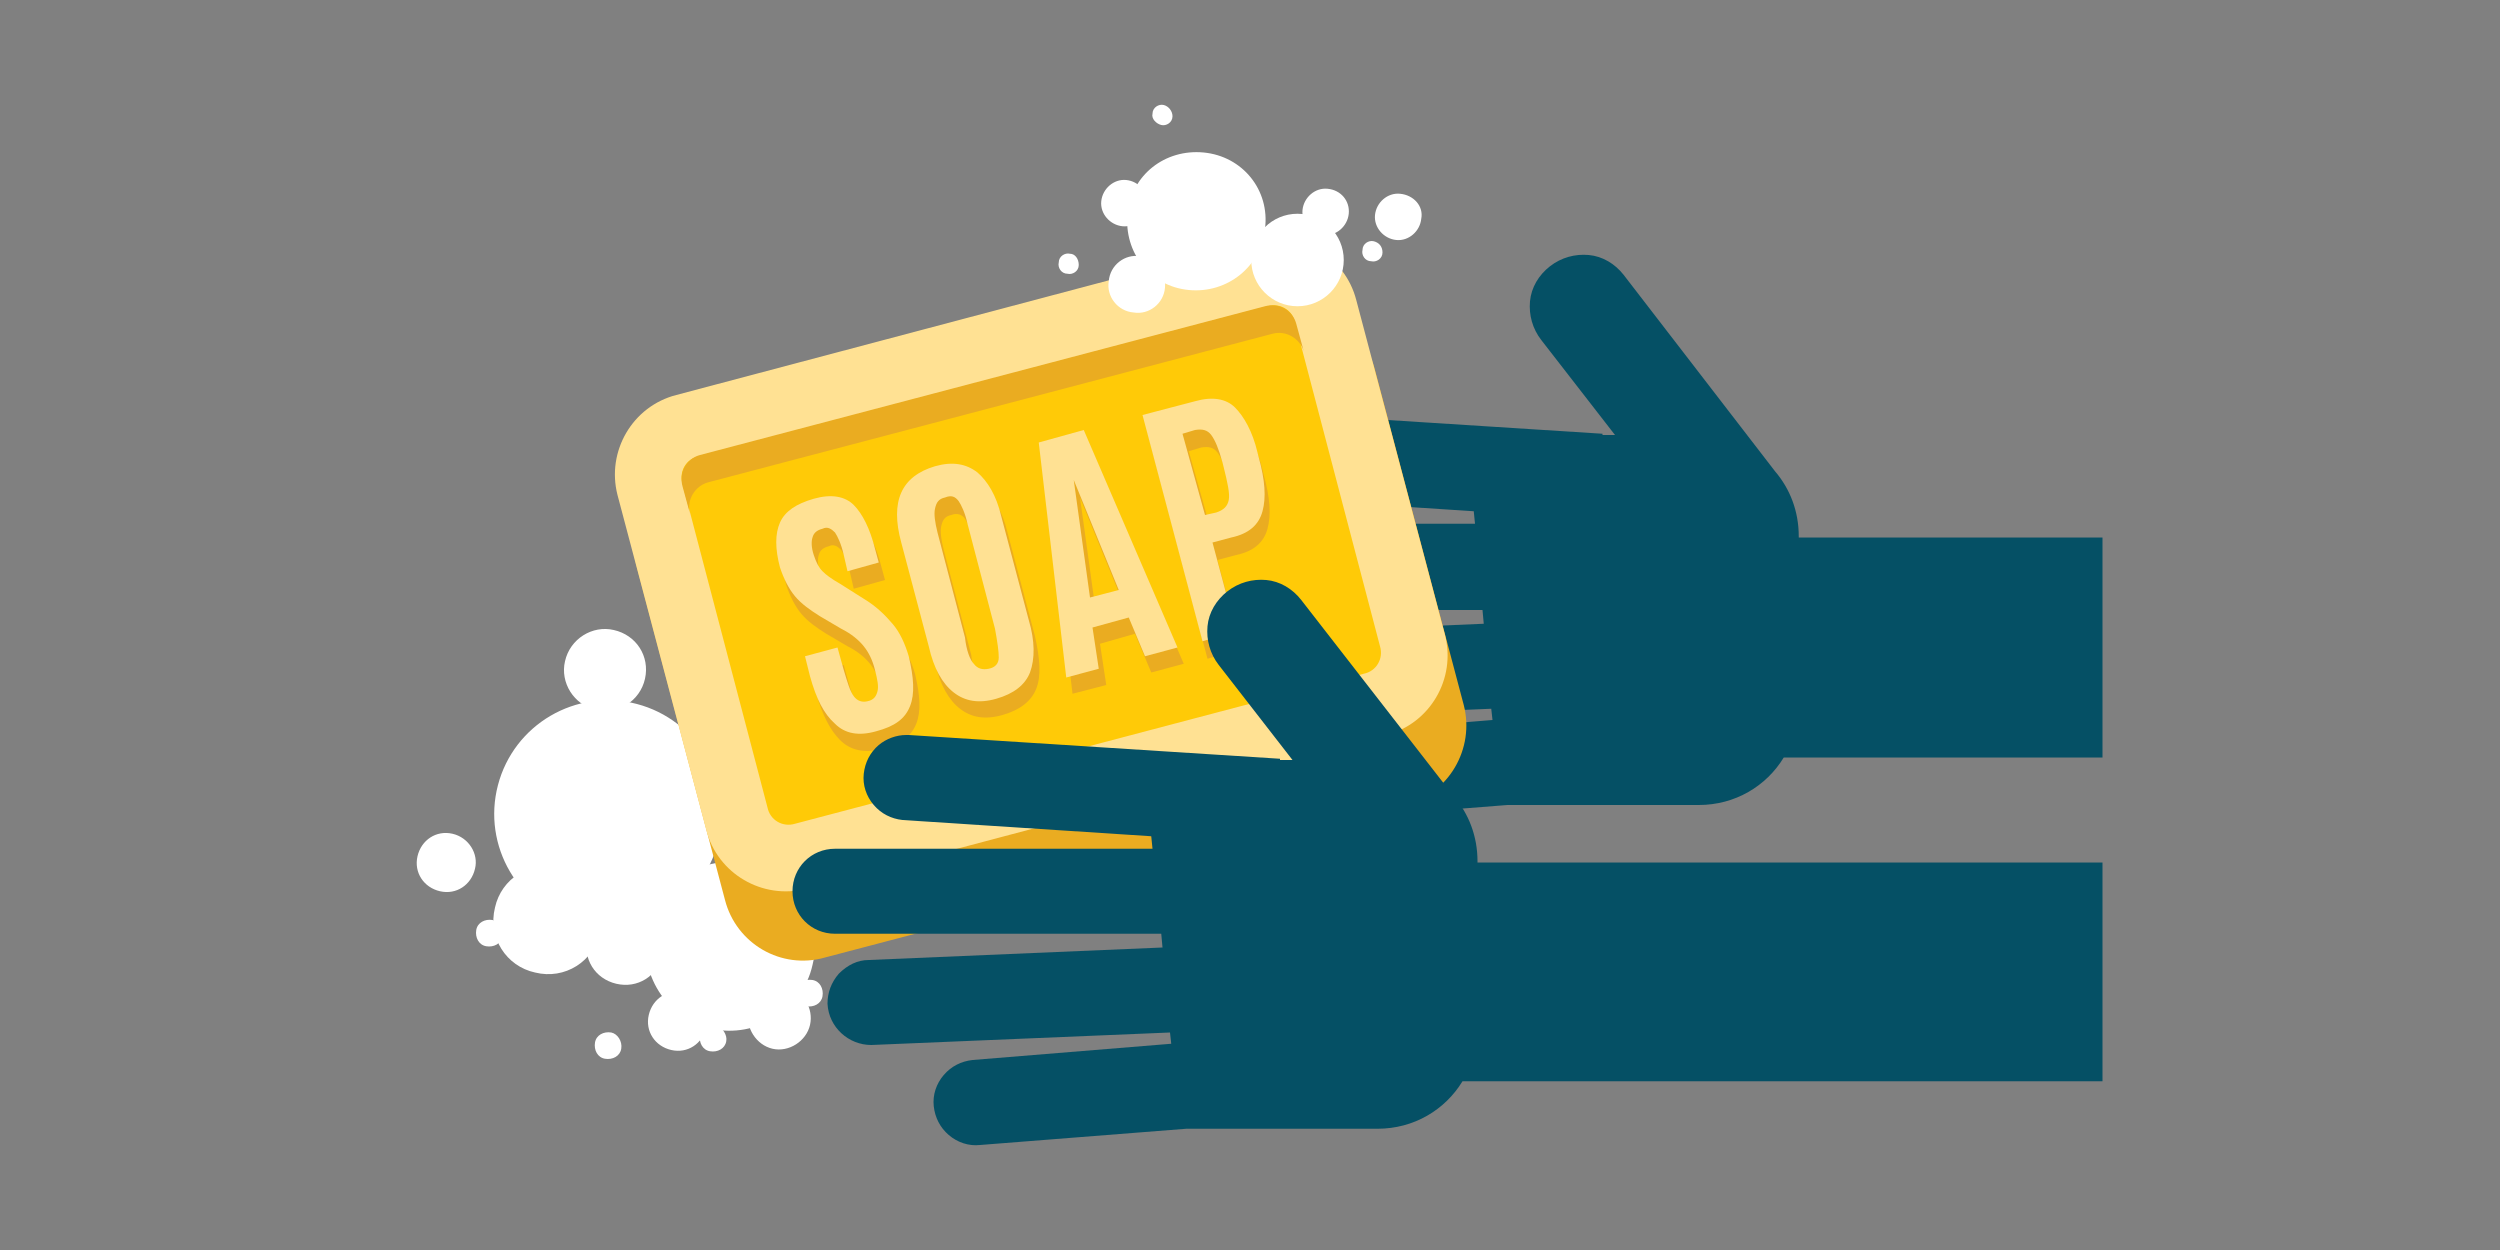 <?xml version="1.0" encoding="utf-8"?>
<!-- Generator: Adobe Illustrator 22.0.1, SVG Export Plug-In . SVG Version: 6.00 Build 0)  -->
<svg version="1.1" id="Layer_1" xmlns="http://www.w3.org/2000/svg" xmlns:xlink="http://www.w3.org/1999/xlink" x="0px" y="0px"
	 viewBox="0 0 200 100" style="enable-background:new 0 0 200 100;" xml:space="preserve">
<rect x="0" y="0" width="200" height="100" fill="#808080" stroke="none"/>
<style type="text/css">
	.st0{fill:#055065;}
	.st1{fill:#FFFFFF;}
	.st2{fill:#EAAC21;}
	.st3{fill:#FFE193;}
	.st4{fill:#FFCA07;}
</style>
<g>
	<path class="st0" d="M92.5,48.8h26.1l0.1,1.1l-23.5,1c-0.9,0-1.7,0.4-2.4,1.1c-0.6,0.7-0.9,1.5-0.9,2.4c0.1,1.9,1.7,3.3,3.5,3.3
		l23.9-1l0.1,0.9l-15.9,1.3c-0.9,0.1-1.7,0.5-2.3,1.2c-0.6,0.7-0.9,1.6-0.8,2.5c0.1,0.9,0.5,1.7,1.2,2.3c0.7,0.6,1.6,0.9,2.5,0.8
		l16.5-1.3h15.3c2.9,0,5.4-1.5,6.8-3.8l25.5,0V43l-24.3,0v-0.1c0-2-0.7-3.8-1.9-5.2L129.9,22c-0.7-0.9-1.7-1.5-2.8-1.6
		c-1.1-0.1-2.2,0.2-3.1,0.9c-0.9,0.7-1.5,1.7-1.6,2.8c-0.1,1.1,0.2,2.2,0.9,3.1l5.9,7.6h-1l0-0.1l-29.7-1.9c-0.1,0-0.2,0-0.2,0
		c-0.8,0-1.6,0.3-2.2,0.8c-0.7,0.6-1.1,1.4-1.2,2.3c-0.1,0.9,0.2,1.8,0.8,2.5c0.6,0.7,1.4,1.1,2.3,1.2l19.9,1.3l0.1,1H92.5
		c-1.9,0-3.4,1.5-3.4,3.4C89.1,47.2,90.6,48.8,92.5,48.8z"/>
	<g>
		<g>
			
				<ellipse transform="matrix(0.253 -0.967 0.967 0.253 -26.638 95.737)" class="st1" cx="48.7" cy="65.1" rx="9.1" ry="9.1"/>
			<path class="st1" d="M51.6,54.3c-0.4,1.8-2.2,2.9-3.9,2.5c-1.8-0.4-2.9-2.2-2.5-3.9c0.4-1.8,2.2-2.9,3.9-2.5
				C50.9,50.8,52,52.5,51.6,54.3z"/>
			<path class="st1" d="M38,69.5c-0.3,1.3-1.5,2.1-2.8,1.8c-1.3-0.3-2.1-1.5-1.8-2.8c0.3-1.3,1.5-2.1,2.8-1.8
				C37.5,67,38.3,68.3,38,69.5z"/>
			<path class="st1" d="M56.5,82.2c-0.3,1.3-1.5,2.1-2.8,1.8c-1.3-0.3-2.1-1.5-1.8-2.8c0.3-1.3,1.5-2.1,2.8-1.8
				C56,79.7,56.8,80.9,56.5,82.2z"/>
			<path class="st1" d="M40.2,74.9c-0.1,0.6-0.7,0.9-1.3,0.8c-0.6-0.1-0.9-0.7-0.8-1.3c0.1-0.6,0.7-0.9,1.3-0.8
				C40,73.8,40.3,74.3,40.2,74.9z"/>
			<path class="st1" d="M49.7,83.9c-0.1,0.6-0.7,0.9-1.3,0.8c-0.6-0.1-0.9-0.7-0.8-1.3c0.1-0.6,0.7-0.9,1.3-0.8
				C49.4,82.7,49.8,83.3,49.7,83.9z"/>
			<path class="st1" d="M58.1,83.3c-0.1,0.6-0.7,0.9-1.3,0.8c-0.6-0.1-0.9-0.7-0.8-1.3c0.1-0.6,0.7-0.9,1.3-0.8
				C57.8,82.2,58.2,82.8,58.1,83.3z"/>
			<path class="st1" d="M53,76.4c-0.4,1.7-2,2.7-3.7,2.3c-1.7-0.4-2.7-2-2.3-3.7c0.4-1.7,2-2.7,3.7-2.3C52.3,73.1,53.4,74.7,53,76.4
				z"/>
			<path class="st1" d="M65.8,79.7c-0.1,0.6-0.7,0.9-1.3,0.8c-0.6-0.1-0.9-0.7-0.8-1.3c0.1-0.6,0.7-0.9,1.3-0.8
				C65.6,78.5,65.9,79.1,65.8,79.7z"/>
			<path class="st1" d="M65,77.2c-0.8,3.6-4.5,5.9-8.1,5.1c-3.6-0.8-5.9-4.5-5.1-8.1c0.8-3.6,4.5-5.9,8.1-5.1
				C63.6,69.9,65.9,73.6,65,77.2z"/>
			<path class="st1" d="M64.8,82c-0.3,1.3-1.7,2.2-3,1.9c-1.3-0.3-2.2-1.7-1.9-3c0.3-1.3,1.7-2.2,3-1.9C64.3,79.3,65.1,80.7,64.8,82
				z"/>
			<path class="st1" d="M48,74.6c-0.5,2.3-2.8,3.8-5.2,3.2c-2.3-0.5-3.8-2.8-3.2-5.2c0.5-2.3,2.8-3.8,5.2-3.2
				C47.1,70,48.6,72.3,48,74.6z"/>
		</g>
		<g>
			<path class="st2" d="M58,72l-7.1-26.8c-0.9-3.5,1.2-7.1,4.7-8L102,24.9c3.5-0.9,7.1,1.2,8,4.7l7.1,26.8c0.9,3.5-1.2,7.1-4.7,8
				L66,76.6C62.5,77.6,58.9,75.5,58,72z"/>
			<path class="st3" d="M56.5,66.4l-7.1-26.8c-0.9-3.5,1.2-7.1,4.7-8l46.4-12.3c3.5-0.9,7.1,1.2,8,4.7l7.1,26.8
				c0.9,3.5-1.2,7.1-4.7,8L64.5,71.1C61,72,57.4,69.9,56.5,66.4z"/>
			<path class="st4" d="M55.9,36.5l45.5-12c1-0.3,2,0.3,2.2,1.3l6.8,25.9c0.3,1-0.3,2-1.3,2.2l-45.5,12c-1,0.3-2-0.3-2.2-1.3
				l-6.8-25.9C54.3,37.7,54.9,36.7,55.9,36.5z"/>
			<path class="st2" d="M56.6,38.6l45.2-11.9c1.1-0.3,2.2,0.4,2.5,1.4l-0.6-2.2c-0.3-1.1-1.4-1.7-2.5-1.4L56,36.4
				c-1.1,0.3-1.7,1.4-1.4,2.5l0.6,2.2C54.9,40,55.6,38.9,56.6,38.6z"/>
			<g>
				<path class="st2" d="M65.3,55.5l-0.4-1.6l2.6-0.7L68,55c0.3,1,0.5,1.7,0.8,2.1c0.3,0.4,0.7,0.5,1.1,0.4c0.5-0.1,0.7-0.4,0.8-0.8
					c0.1-0.4,0-0.9-0.2-1.7c-0.2-0.8-0.5-1.4-0.9-1.9c-0.4-0.5-1-1-1.8-1.4l-1.7-1c-0.8-0.5-1.5-1-2-1.6c-0.5-0.6-0.9-1.4-1.2-2.3
					c-0.4-1.5-0.4-2.7,0-3.6c0.4-0.9,1.3-1.5,2.7-1.9c1.4-0.4,2.5-0.2,3.2,0.5c0.7,0.7,1.3,1.9,1.7,3.5l0.3,1.1l-2.5,0.7L68,45.8
					c-0.2-0.9-0.5-1.5-0.7-1.8c-0.3-0.3-0.6-0.5-1-0.3c-0.4,0.1-0.7,0.3-0.8,0.7c-0.1,0.3-0.1,0.8,0.1,1.4c0.2,0.6,0.4,1,0.7,1.3
					c0.3,0.3,0.7,0.6,1.4,1l1.9,1.2c1,0.6,1.7,1.3,2.3,2c0.6,0.7,1,1.6,1.3,2.6c0.4,1.7,0.5,3,0.1,4c-0.4,1-1.2,1.6-2.7,2
					S68,60,67.2,59.2S65.8,57.2,65.3,55.5z"/>
				<path class="st2" d="M82.9,55.1c-0.4,1-1.3,1.7-2.7,2.1c-1.4,0.4-2.5,0.2-3.4-0.5c-0.9-0.7-1.6-1.9-2-3.7l-2.2-8.3
					c-0.9-3.3,0-5.3,2.7-6.1c1.4-0.4,2.5-0.2,3.4,0.5c0.8,0.7,1.5,1.8,1.9,3.5l2.2,8.3C83.2,52.7,83.3,54.1,82.9,55.1z M78.4,54.5
					c0.3,0.4,0.7,0.5,1.2,0.4c0.5-0.1,0.8-0.4,0.8-0.9c0-0.5-0.1-1.2-0.3-2.3l-2.2-8.4c-0.2-0.9-0.5-1.5-0.7-1.8s-0.6-0.5-1.1-0.3
					c-0.5,0.1-0.7,0.4-0.8,0.9c-0.1,0.4,0,1.1,0.2,1.9l2.2,8.4C77.8,53.4,78.1,54.1,78.4,54.5z"/>
				<path class="st2" d="M85.8,55.5l-2.2-18.8l3.6-1l7.5,17.4l-2.6,0.7l-1.3-3.1L88,51.5l0.5,3.3L85.8,55.5z M90,48.6l-3.6-8.8l0,0
					l1.3,9.4L90,48.6z"/>
				<path class="st2" d="M96.6,52.7l-4.8-18.1l4.2-1.1c1.4-0.4,2.5-0.2,3.2,0.5c0.7,0.7,1.4,1.9,1.8,3.6l0.1,0.4
					c0.5,1.8,0.6,3.2,0.3,4.3c-0.3,1.1-1.1,1.8-2.5,2.1l-1.5,0.4l1.9,7.1L96.6,52.7z M96.9,42.5l0.9-0.2c0.6-0.2,0.9-0.5,1-1
					c0.1-0.5-0.1-1.4-0.4-2.6l-0.1-0.3c-0.3-1.1-0.6-1.8-0.9-2.2c-0.3-0.4-0.7-0.5-1.3-0.4l-1,0.3L96.9,42.5z"/>
			</g>
			<g>
				<path class="st3" d="M64.8,54.1l-0.4-1.6l2.6-0.7l0.5,1.8c0.3,1,0.5,1.7,0.8,2.1c0.3,0.4,0.7,0.5,1.1,0.4
					c0.5-0.1,0.7-0.4,0.8-0.8c0.1-0.4,0-0.9-0.2-1.7c-0.2-0.8-0.5-1.4-0.9-1.9c-0.4-0.5-1-1-1.8-1.4l-1.7-1c-0.8-0.5-1.5-1-2-1.6
					c-0.5-0.6-0.9-1.4-1.2-2.3c-0.4-1.5-0.4-2.7,0-3.6c0.4-0.9,1.3-1.5,2.7-1.9s2.5-0.2,3.2,0.5c0.7,0.7,1.3,1.9,1.7,3.5l0.3,1.1
					l-2.5,0.7l-0.3-1.3c-0.2-0.9-0.5-1.5-0.7-1.8c-0.3-0.3-0.6-0.5-1-0.3c-0.4,0.1-0.7,0.3-0.8,0.7c-0.1,0.3-0.1,0.8,0.1,1.4
					c0.2,0.6,0.4,1,0.7,1.3c0.3,0.3,0.7,0.6,1.4,1l1.9,1.2c1,0.6,1.7,1.3,2.3,2c0.6,0.7,1,1.6,1.3,2.6c0.4,1.7,0.5,3,0.1,4
					c-0.4,1-1.2,1.6-2.7,2c-1.4,0.4-2.5,0.2-3.3-0.6C65.9,57.1,65.3,55.9,64.8,54.1z"/>
				<path class="st3" d="M82.4,53.8c-0.4,1-1.3,1.7-2.7,2.1c-1.4,0.4-2.5,0.2-3.4-0.5c-0.9-0.7-1.6-1.9-2-3.7l-2.2-8.3
					c-0.9-3.3,0-5.3,2.7-6.1c1.4-0.4,2.5-0.2,3.4,0.5c0.8,0.7,1.5,1.8,1.9,3.5l2.2,8.3C82.8,51.3,82.8,52.7,82.4,53.8z M77.9,53.1
					c0.3,0.4,0.7,0.5,1.2,0.4c0.5-0.1,0.8-0.4,0.8-0.9c0-0.5-0.1-1.2-0.3-2.3l-2.2-8.4c-0.2-0.9-0.5-1.5-0.7-1.8
					c-0.3-0.4-0.6-0.5-1.1-0.3c-0.5,0.1-0.7,0.4-0.8,0.9c-0.1,0.4,0,1.1,0.2,1.9l2.2,8.4C77.3,52,77.6,52.8,77.9,53.1z"/>
				<path class="st3" d="M85.3,54.2l-2.2-18.8l3.6-1l7.5,17.4l-2.6,0.7l-1.3-3.1l-2.9,0.8l0.5,3.3L85.3,54.2z M89.5,47.2l-3.6-8.8
					l0,0l1.3,9.4L89.5,47.2z"/>
				<path class="st3" d="M96.2,51.3l-4.8-18.1l4.2-1.1c1.4-0.4,2.5-0.2,3.2,0.5c0.7,0.7,1.4,1.9,1.8,3.6l0.1,0.4
					c0.5,1.8,0.6,3.2,0.3,4.3c-0.3,1.1-1.1,1.8-2.5,2.1L97,43.4l1.9,7.1L96.2,51.3z M96.4,41.2l0.9-0.2c0.6-0.2,0.9-0.5,1-1
					c0.1-0.5-0.1-1.4-0.4-2.6L97.8,37c-0.3-1.1-0.6-1.8-0.9-2.2c-0.3-0.4-0.7-0.5-1.3-0.4l-1,0.3L96.4,41.2z"/>
			</g>
		</g>
		<g>
			<path class="st1" d="M101.2,18.3c-0.3,3-3,5.2-6.1,4.9s-5.2-3-4.9-6.1s3-5.2,6.1-4.9C99.4,12.5,101.6,15.2,101.2,18.3z"/>
			<path class="st1" d="M113.7,17.5c-0.1,1-1,1.8-2,1.7c-1-0.1-1.8-1-1.7-2s1-1.8,2-1.7C113.1,15.6,113.9,16.5,113.7,17.5z"/>
			<path class="st1" d="M91.8,16.4c-0.1,1-1,1.8-2,1.7c-1-0.1-1.8-1-1.7-2c0.1-1,1-1.8,2-1.7S91.9,15.4,91.8,16.4z"/>
			<path class="st1" d="M107.9,17.1c-0.1,1-1,1.8-2,1.7c-1-0.1-1.8-1-1.7-2s1-1.8,2-1.7C107.3,15.2,108,16.1,107.9,17.1z"/>
			<path class="st1" d="M110.6,20.2c0,0.5-0.5,0.8-0.9,0.7c-0.5,0-0.8-0.5-0.7-0.9c0-0.5,0.5-0.8,0.9-0.7S110.6,19.7,110.6,20.2z"/>
			<path class="st1" d="M86.3,21.2c0,0.5-0.5,0.8-0.9,0.7c-0.5,0-0.8-0.5-0.7-0.9c0-0.5,0.5-0.8,0.9-0.7
				C86,20.3,86.3,20.7,86.3,21.2z"/>
			<path class="st1" d="M93.8,9.3c0,0.5-0.5,0.8-0.9,0.7s-0.8-0.5-0.7-0.9c0-0.5,0.5-0.8,0.9-0.7C93.5,8.5,93.8,8.9,93.8,9.3z"/>
			<path class="st1" d="M93.2,23c-0.1,1.3-1.3,2.2-2.5,2c-1.3-0.1-2.2-1.3-2-2.5c0.1-1.3,1.3-2.2,2.5-2C92.4,20.6,93.3,21.7,93.2,23
				z"/>
			<circle class="st1" cx="103.8" cy="20.8" r="3.7"/>
		</g>
	</g>
	<path class="st0" d="M66.8,74.7h26.1l0.1,1.1l-23.5,1c-0.9,0-1.7,0.4-2.4,1.1c-0.6,0.7-0.9,1.5-0.9,2.4c0.1,1.9,1.7,3.3,3.5,3.3
		l23.9-1l0.1,0.9l-15.9,1.3c-0.9,0.1-1.7,0.5-2.3,1.2c-0.6,0.7-0.9,1.6-0.8,2.5c0.1,0.9,0.5,1.7,1.2,2.3c0.7,0.6,1.6,0.9,2.5,0.8
		l16.5-1.3h15.3c2.9,0,5.4-1.5,6.8-3.8l51.2,0V69l-50,0v-0.1c0-2-0.7-3.8-1.9-5.2L104.1,48c-0.7-0.9-1.7-1.5-2.8-1.6
		c-1.1-0.1-2.2,0.2-3.1,0.9c-0.9,0.7-1.5,1.7-1.6,2.8c-0.1,1.1,0.2,2.2,0.9,3.1l5.9,7.6h-1l0-0.1l-29.7-1.9c-0.1,0-0.2,0-0.2,0
		c-0.8,0-1.6,0.3-2.2,0.8c-0.7,0.6-1.1,1.4-1.2,2.3c-0.1,0.9,0.2,1.8,0.8,2.5c0.6,0.7,1.4,1.1,2.3,1.2l19.9,1.3l0.1,1H66.8
		c-1.9,0-3.4,1.5-3.4,3.4C63.4,73.2,64.9,74.7,66.8,74.7z"/>
</g>
</svg>
